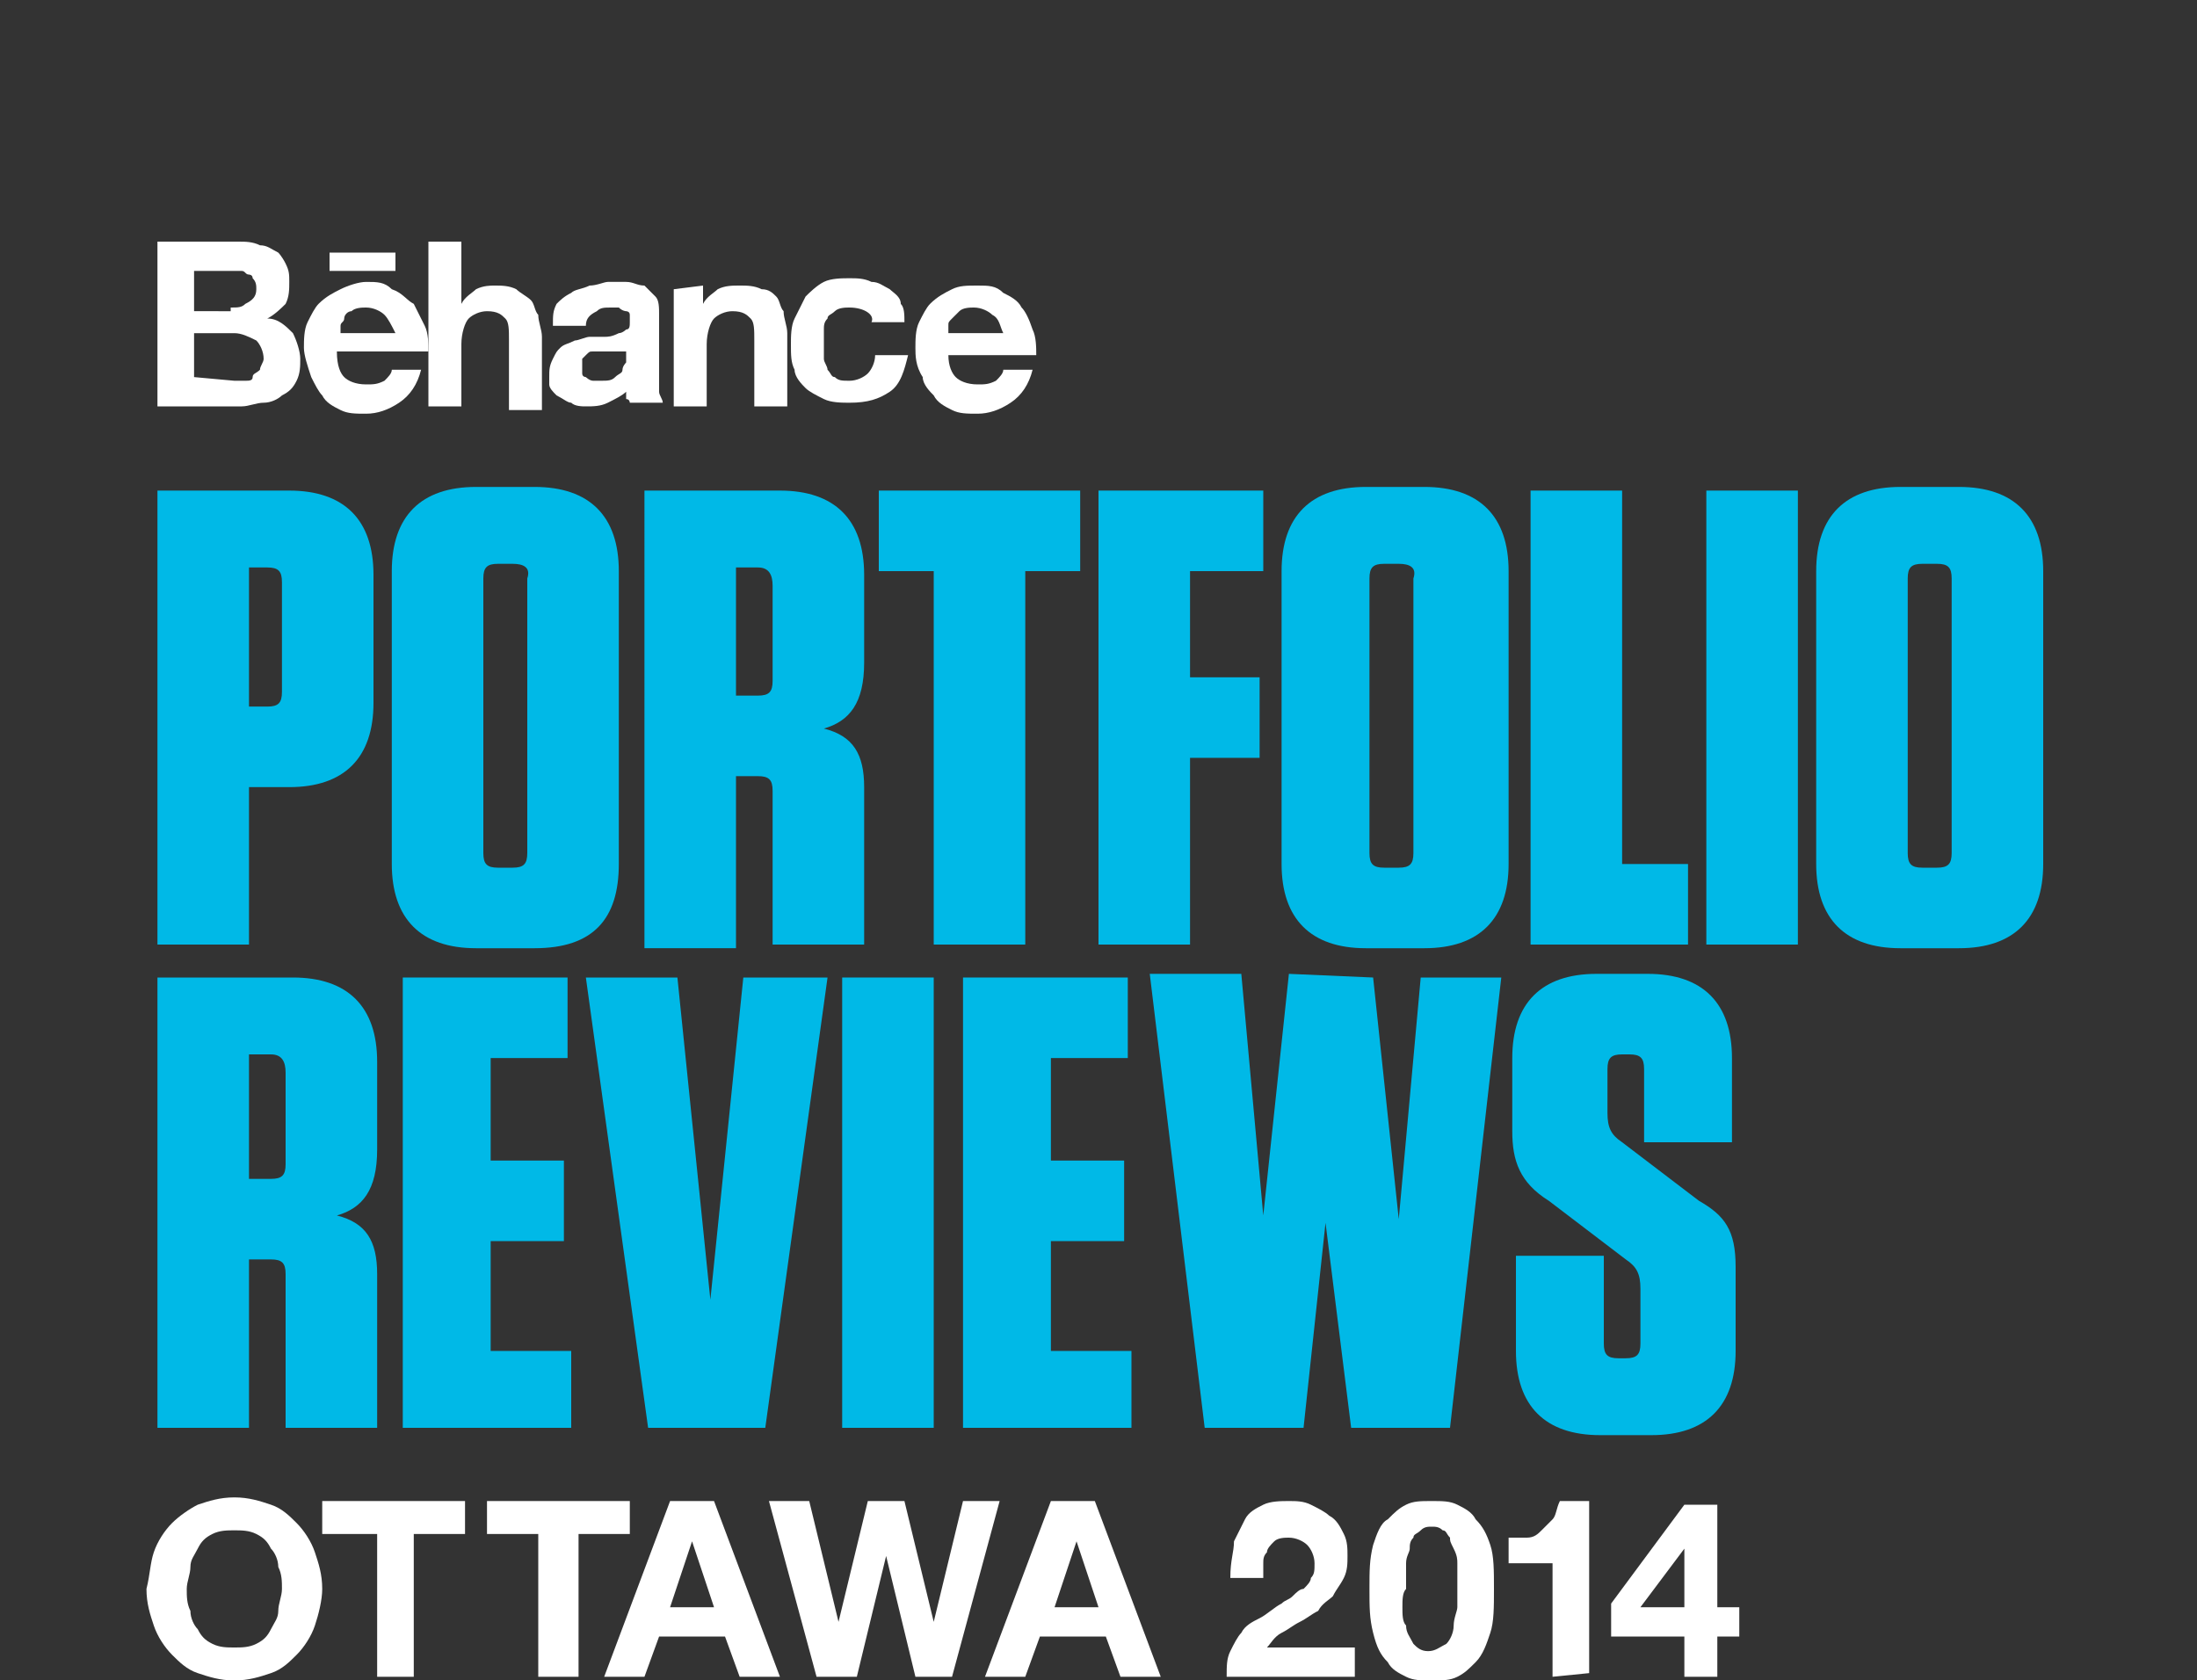 <?xml version="1.0" encoding="utf-8"?>
<!-- Generator: Adobe Illustrator 17.1.0, SVG Export Plug-In . SVG Version: 6.00 Build 0)  -->
<!DOCTYPE svg PUBLIC "-//W3C//DTD SVG 1.1//EN" "http://www.w3.org/Graphics/SVG/1.1/DTD/svg11.dtd">
<svg version="1.1" id="Layer_1" xmlns:x="http://ns.adobe.com/Extensibility/1.0/" xmlns:i="http://ns.adobe.com/AdobeIllustrator/10.0/" xmlns:graph="http://ns.adobe.com/Graphs/1.0/"
	 xmlns="http://www.w3.org/2000/svg" xmlns:xlink="http://www.w3.org/1999/xlink" xmlns:a="http://ns.adobe.com/AdobeSVGViewerExtensions/3.0/"
	 x="0px" y="0px" viewBox="0 0 60 45.9" style="enable-background:new 0 0 60 45.9;" xml:space="preserve">
<rect x="0" y="0" width="60" height="45.9" fill="#333333" stroke="none"/>
<g>
	<g style="enable-background:new    ;">
		<path style="fill:#FFFFFF;" d="M4.2,42.4c0.1-0.3,0.3-0.6,0.5-0.8c0.2-0.2,0.5-0.4,0.7-0.5c0.3-0.1,0.6-0.2,1-0.2
			c0.4,0,0.7,0.1,1,0.2c0.3,0.1,0.5,0.3,0.7,0.5c0.2,0.2,0.4,0.5,0.5,0.8c0.1,0.3,0.2,0.6,0.2,1c0,0.3-0.1,0.7-0.2,1
			c-0.1,0.3-0.3,0.6-0.5,0.8c-0.2,0.2-0.4,0.4-0.7,0.5c-0.3,0.1-0.6,0.2-1,0.2c-0.4,0-0.7-0.1-1-0.2c-0.3-0.1-0.5-0.3-0.7-0.5
			c-0.2-0.2-0.4-0.5-0.5-0.8c-0.1-0.3-0.2-0.6-0.2-1C4.1,43,4.1,42.7,4.2,42.4z M5.2,44c0,0.2,0.1,0.4,0.2,0.5
			c0.1,0.2,0.2,0.3,0.4,0.4C6,45,6.2,45,6.4,45c0.2,0,0.4,0,0.6-0.1c0.2-0.1,0.3-0.2,0.4-0.4c0.1-0.2,0.2-0.3,0.2-0.5
			c0-0.2,0.1-0.4,0.1-0.6c0-0.2,0-0.4-0.1-0.6c0-0.2-0.1-0.4-0.2-0.5C7.3,42.1,7.2,42,7,41.9c-0.2-0.1-0.4-0.1-0.6-0.1
			c-0.2,0-0.4,0-0.6,0.1c-0.2,0.1-0.3,0.2-0.4,0.4c-0.1,0.2-0.2,0.3-0.2,0.5c0,0.2-0.1,0.4-0.1,0.6C5.1,43.6,5.1,43.8,5.2,44z"/>
		<path style="fill:#FFFFFF;" d="M8.8,41.9V41h3.9v0.9h-1.4v3.9h-1v-3.9H8.8z"/>
		<path style="fill:#FFFFFF;" d="M13.3,41.9V41h3.9v0.9h-1.4v3.9h-1.1v-3.9H13.3z"/>
		<path style="fill:#FFFFFF;" d="M19.5,41l1.8,4.8h-1.1l-0.4-1.1H18l-0.4,1.1h-1.1l1.8-4.8L19.5,41L19.5,41z M19.5,43.9l-0.6-1.8h0
			l-0.6,1.8H19.5z"/>
		<path style="fill:#FFFFFF;" d="M25,45.8l-0.8-3.3h0l-0.8,3.3h-1.1L21,41h1.1l0.8,3.3h0l0.8-3.3h1l0.8,3.3h0l0.8-3.3h1L26,45.8H25z
			"/>
		<path style="fill:#FFFFFF;" d="M29.9,41l1.8,4.8h-1.1l-0.4-1.1h-1.8l-0.4,1.1h-1.1l1.8-4.8H29.9z M30,43.9l-0.6-1.8h0l-0.6,1.8H30
			z"/>
		<path style="fill:#FFFFFF;" d="M33.7,42.1c0.1-0.2,0.2-0.4,0.3-0.6c0.1-0.2,0.3-0.3,0.5-0.4c0.2-0.1,0.5-0.1,0.7-0.1
			c0.2,0,0.4,0,0.6,0.1c0.2,0.1,0.4,0.2,0.5,0.3c0.2,0.1,0.3,0.3,0.4,0.5c0.1,0.2,0.1,0.4,0.1,0.6c0,0.2,0,0.4-0.1,0.6
			c-0.1,0.2-0.2,0.3-0.3,0.5c-0.1,0.1-0.3,0.2-0.4,0.4c-0.2,0.1-0.3,0.2-0.5,0.3c-0.2,0.1-0.3,0.2-0.5,0.3c-0.2,0.1-0.3,0.3-0.4,0.4
			H37v0.8h-3.5c0-0.3,0-0.5,0.1-0.7c0.1-0.2,0.2-0.4,0.3-0.5c0.1-0.2,0.3-0.3,0.5-0.4c0.2-0.1,0.4-0.3,0.6-0.4
			c0.1-0.1,0.2-0.1,0.3-0.2c0.1-0.1,0.2-0.2,0.3-0.2c0.1-0.1,0.2-0.2,0.2-0.3c0.1-0.1,0.1-0.2,0.1-0.4c0-0.2-0.1-0.4-0.2-0.5
			c-0.1-0.1-0.3-0.2-0.5-0.2c-0.1,0-0.3,0-0.4,0.1c-0.1,0.1-0.2,0.2-0.2,0.3c-0.1,0.1-0.1,0.2-0.1,0.3c0,0.1,0,0.3,0,0.4h-0.9
			C33.6,42.6,33.7,42.4,33.7,42.1z"/>
		<path style="fill:#FFFFFF;" d="M37.5,42.2c0.1-0.3,0.2-0.6,0.4-0.7c0.2-0.2,0.3-0.3,0.5-0.4c0.2-0.1,0.4-0.1,0.7-0.1
			s0.5,0,0.7,0.1c0.2,0.1,0.4,0.2,0.5,0.4c0.2,0.2,0.3,0.4,0.4,0.7c0.1,0.3,0.1,0.7,0.1,1.2c0,0.5,0,0.9-0.1,1.2
			c-0.1,0.3-0.2,0.6-0.4,0.8c-0.2,0.2-0.3,0.3-0.5,0.4c-0.2,0.1-0.4,0.1-0.7,0.1s-0.5,0-0.7-0.1c-0.2-0.1-0.4-0.2-0.5-0.4
			c-0.2-0.2-0.3-0.4-0.4-0.8s-0.1-0.7-0.1-1.2C37.4,42.9,37.4,42.6,37.5,42.2z M38.3,43.9c0,0.2,0,0.4,0.1,0.5
			c0,0.2,0.1,0.3,0.2,0.5c0.1,0.1,0.2,0.2,0.4,0.2s0.3-0.1,0.5-0.2c0.1-0.1,0.2-0.3,0.2-0.5c0-0.2,0.1-0.4,0.1-0.5
			c0-0.2,0-0.4,0-0.5c0-0.1,0-0.2,0-0.3c0-0.1,0-0.2,0-0.4c0-0.1,0-0.2-0.1-0.4s-0.1-0.2-0.1-0.3c-0.1-0.1-0.1-0.2-0.2-0.2
			c-0.1-0.1-0.2-0.1-0.3-0.1s-0.2,0-0.3,0.1c-0.1,0.1-0.2,0.1-0.2,0.2c-0.1,0.1-0.1,0.2-0.1,0.3c0,0.1-0.1,0.2-0.1,0.4
			c0,0.1,0,0.2,0,0.4c0,0.1,0,0.2,0,0.3C38.3,43.5,38.3,43.7,38.3,43.9z"/>
		<path style="fill:#FFFFFF;" d="M42.4,45.8v-3.1h-1.2V42c0.2,0,0.3,0,0.5,0c0.2,0,0.3-0.1,0.4-0.2c0.1-0.1,0.2-0.2,0.3-0.3
			c0.1-0.1,0.1-0.3,0.2-0.5h0.8v4.7L42.4,45.8L42.4,45.8L42.4,45.8z"/>
		<path style="fill:#FFFFFF;" d="M44,44.7v-0.9l2-2.7h0.9v2.8h0.6v0.8h-0.6v1.1H46v-1.1L44,44.7L44,44.7z M46,42.3l-1.2,1.6H46
			L46,42.3L46,42.3z"/>
	</g>
	<g>
		<path style="fill:#00B9E7;" d="M6.8,25.8H4.3V13.4h3.6c1.5,0,2.3,0.8,2.3,2.3v3.5c0,1.5-0.8,2.3-2.3,2.3H6.8V25.8z M7.3,15.5H6.8
			v3.8h0.5c0.3,0,0.4-0.1,0.4-0.4v-3C7.7,15.6,7.6,15.5,7.3,15.5z"/>
		<path style="fill:#00B9E7;" d="M14.6,25.9h-1.6c-1.5,0-2.3-0.8-2.3-2.3v-8c0-1.5,0.8-2.3,2.3-2.3h1.6c1.5,0,2.3,0.8,2.3,2.3v8
			C16.9,25.1,16.2,25.9,14.6,25.9z M14,15.4h-0.4c-0.3,0-0.4,0.1-0.4,0.4v7.5c0,0.3,0.1,0.4,0.4,0.4H14c0.3,0,0.4-0.1,0.4-0.4v-7.5
			C14.5,15.5,14.3,15.4,14,15.4z"/>
		<path style="fill:#00B9E7;" d="M23.6,21.5v4.3h-2.5v-4.2c0-0.3-0.1-0.4-0.4-0.4h-0.6v4.7h-2.5V13.4h3.7c1.5,0,2.3,0.8,2.3,2.3v2.4
			c0,1.1-0.4,1.6-1.1,1.8C23.3,20.1,23.6,20.6,23.6,21.5z M20.7,15.5h-0.6V19h0.6c0.3,0,0.4-0.1,0.4-0.4V16
			C21.1,15.7,21,15.5,20.7,15.5z"/>
		<path style="fill:#00B9E7;" d="M25.5,25.8V15.6H24v-2.2h5.5v2.2h-1.5v10.2L25.5,25.8L25.5,25.8z"/>
		<path style="fill:#00B9E7;" d="M34.5,13.4v2.2h-2v2.9h1.9v2.2h-1.9v5.1H30V13.4H34.5z"/>
		<path style="fill:#00B9E7;" d="M38.9,25.9h-1.6c-1.5,0-2.3-0.8-2.3-2.3v-8c0-1.5,0.8-2.3,2.3-2.3h1.6c1.5,0,2.3,0.8,2.3,2.3v8
			C41.2,25.1,40.4,25.9,38.9,25.9z M38.2,15.4h-0.4c-0.3,0-0.4,0.1-0.4,0.4v7.5c0,0.3,0.1,0.4,0.4,0.4h0.4c0.3,0,0.4-0.1,0.4-0.4
			v-7.5C38.7,15.5,38.5,15.4,38.2,15.4z"/>
		<path style="fill:#00B9E7;" d="M44.3,13.4v10.2h1.8v2.2h-4.3V13.4H44.3z"/>
		<path style="fill:#00B9E7;" d="M49.1,25.8h-2.5V13.4h2.5V25.8z"/>
		<path style="fill:#00B9E7;" d="M53.5,25.9h-1.6c-1.5,0-2.3-0.8-2.3-2.3v-8c0-1.5,0.8-2.3,2.3-2.3h1.6c1.5,0,2.3,0.8,2.3,2.3v8
			C55.8,25.1,55,25.9,53.5,25.9z M52.9,15.4h-0.4c-0.3,0-0.4,0.1-0.4,0.4v7.5c0,0.3,0.1,0.4,0.4,0.4h0.4c0.3,0,0.4-0.1,0.4-0.4v-7.5
			C53.3,15.5,53.2,15.4,52.9,15.4z"/>
		<path style="fill:#00B9E7;" d="M10.3,34.8V39H7.8v-4.2c0-0.3-0.1-0.4-0.4-0.4H6.8V39H4.3V26.7H8c1.5,0,2.3,0.8,2.3,2.3v2.4
			c0,1.1-0.4,1.6-1.1,1.8C10,33.4,10.3,33.9,10.3,34.8z M7.4,28.8H6.8v3.4h0.6c0.3,0,0.4-0.1,0.4-0.4v-2.5C7.8,29,7.7,28.8,7.4,28.8
			z"/>
		<path style="fill:#00B9E7;" d="M15.5,26.7v2.2h-2.1v2.8h2v2.2h-2v3h2.2V39h-4.6V26.7H15.5z"/>
		<path style="fill:#00B9E7;" d="M17.7,39L16,26.7h2.5l0.9,8.8l0.9-8.8h2.3L20.9,39H17.7z"/>
		<path style="fill:#00B9E7;" d="M25.5,39H23V26.7h2.5V39z"/>
		<path style="fill:#00B9E7;" d="M30.8,26.7v2.2h-2.1v2.8h2v2.2h-2v3h2.2V39h-4.6V26.7H30.8z"/>
		<path style="fill:#00B9E7;" d="M37.5,26.7l0.7,6.6l0.6-6.6h2.2L39.6,39h-2.7l-0.7-5.6L35.6,39h-2.7l-1.5-12.4h2.5l0.6,6.6l0.7-6.6
			L37.5,26.7L37.5,26.7z"/>
		<path style="fill:#00B9E7;" d="M47.4,34.6v2.3c0,1.5-0.8,2.3-2.3,2.3h-1.4c-1.5,0-2.3-0.8-2.3-2.3v-2.6h2.4v2.4
			c0,0.3,0.1,0.4,0.4,0.4h0.2c0.3,0,0.4-0.1,0.4-0.4v-1.5c0-0.4-0.1-0.6-0.4-0.8l-2.1-1.6c-0.8-0.5-1-1.1-1-1.9v-2
			c0-1.5,0.8-2.3,2.3-2.3H45c1.5,0,2.3,0.8,2.3,2.3v2.3h-2.4v-2c0-0.3-0.1-0.4-0.4-0.4h-0.2c-0.3,0-0.4,0.1-0.4,0.4v1.2
			c0,0.4,0.1,0.6,0.4,0.8l2.1,1.6C47.1,33.2,47.4,33.6,47.4,34.6z"/>
	</g>
	<g>
		<path style="fill:#FFFFFF;" d="M6.5,6.6c0.2,0,0.4,0,0.6,0.1c0.2,0,0.3,0.1,0.5,0.2C7.6,6.9,7.7,7,7.8,7.2s0.1,0.3,0.1,0.5
			c0,0.2,0,0.4-0.1,0.6C7.7,8.4,7.5,8.6,7.3,8.7C7.6,8.7,7.8,8.9,8,9.1c0.1,0.2,0.2,0.5,0.2,0.7c0,0.2,0,0.4-0.1,0.6
			c-0.1,0.2-0.2,0.3-0.4,0.4c-0.1,0.1-0.3,0.2-0.5,0.2s-0.4,0.1-0.6,0.1H4.3V6.6L6.5,6.6L6.5,6.6z M6.3,8.4c0.2,0,0.3,0,0.4-0.1
			C6.9,8.2,7,8.1,7,7.9c0-0.1,0-0.2-0.1-0.3c0-0.1-0.1-0.1-0.1-0.1c-0.1,0-0.1-0.1-0.2-0.1c-0.1,0-0.2,0-0.3,0H5.3v1.1H6.3z
			 M6.4,10.4c0.1,0,0.2,0,0.3,0c0.1,0,0.2,0,0.2-0.1s0.1-0.1,0.2-0.2c0-0.1,0.1-0.2,0.1-0.3c0-0.2-0.1-0.4-0.2-0.5
			C6.8,9.2,6.6,9.1,6.4,9.1H5.3v1.2L6.4,10.4L6.4,10.4z"/>
		<path style="fill:#FFFFFF;" d="M9.4,10.3c0.1,0.1,0.3,0.2,0.6,0.2c0.2,0,0.3,0,0.5-0.1c0.1-0.1,0.2-0.2,0.2-0.3h0.8
			c-0.1,0.4-0.3,0.7-0.6,0.9c-0.3,0.2-0.6,0.3-0.9,0.3c-0.3,0-0.5,0-0.7-0.1c-0.2-0.1-0.4-0.2-0.5-0.4c-0.1-0.1-0.2-0.3-0.3-0.5
			C8.4,10,8.3,9.7,8.3,9.5s0-0.5,0.1-0.7c0.1-0.2,0.2-0.4,0.3-0.5C8.9,8.1,9.1,8,9.3,7.9C9.5,7.8,9.8,7.7,10,7.7
			c0.3,0,0.5,0,0.7,0.2C11,8,11.1,8.2,11.3,8.3c0.1,0.2,0.2,0.4,0.3,0.6c0.1,0.2,0.1,0.5,0.1,0.7H9.2C9.2,10,9.3,10.2,9.4,10.3z
			 M10.5,8.6c-0.1-0.1-0.3-0.2-0.5-0.2c-0.1,0-0.3,0-0.4,0.1c-0.1,0-0.2,0.1-0.2,0.2S9.3,8.8,9.3,8.9c0,0.1,0,0.1,0,0.2h1.5
			C10.7,8.9,10.6,8.7,10.5,8.6z"/>
		<path style="fill:#FFFFFF;" d="M12.6,6.6v1.7h0c0.1-0.2,0.3-0.3,0.4-0.4c0.2-0.1,0.4-0.1,0.5-0.1c0.2,0,0.4,0,0.6,0.1
			c0.1,0.1,0.3,0.2,0.4,0.3c0.1,0.1,0.1,0.3,0.2,0.4c0,0.2,0.1,0.4,0.1,0.6v2h-0.9V9.3c0-0.3,0-0.5-0.1-0.6
			c-0.1-0.1-0.2-0.2-0.5-0.2c-0.2,0-0.4,0.1-0.5,0.2c-0.1,0.1-0.2,0.4-0.2,0.7v1.7h-0.9V6.6L12.6,6.6L12.6,6.6z"/>
		<path style="fill:#FFFFFF;" d="M15.2,8.3c0.1-0.1,0.2-0.2,0.4-0.3c0.1-0.1,0.3-0.1,0.5-0.2c0.2,0,0.4-0.1,0.5-0.1
			c0.2,0,0.3,0,0.5,0c0.2,0,0.3,0.1,0.5,0.1c0.1,0.1,0.2,0.2,0.3,0.3c0.1,0.1,0.1,0.3,0.1,0.5v1.7c0,0.1,0,0.3,0,0.4
			c0,0.1,0.1,0.2,0.1,0.3h-0.9c0,0,0-0.1-0.1-0.1c0,0,0-0.1,0-0.2c-0.1,0.1-0.3,0.2-0.5,0.3c-0.2,0.1-0.4,0.1-0.6,0.1
			c-0.1,0-0.3,0-0.4-0.1c-0.1,0-0.2-0.1-0.4-0.2c-0.1-0.1-0.2-0.2-0.2-0.3C15,10.6,15,10.4,15,10.3c0-0.2,0-0.3,0.1-0.5
			s0.1-0.2,0.2-0.3c0.1-0.1,0.2-0.1,0.4-0.2c0.1,0,0.3-0.1,0.4-0.1c0.1,0,0.3,0,0.4,0c0.1,0,0.2,0,0.4-0.1c0.1,0,0.2-0.1,0.2-0.1
			c0.1,0,0.1-0.1,0.1-0.2s0-0.2,0-0.2c0-0.1-0.1-0.1-0.1-0.1c0,0-0.1,0-0.2-0.1c-0.1,0-0.1,0-0.2,0c-0.2,0-0.3,0-0.4,0.1
			C16.1,8.6,16,8.7,16,8.9h-0.9C15.1,8.6,15.1,8.5,15.2,8.3z M17,9.6c-0.1,0-0.1,0-0.2,0c-0.1,0-0.1,0-0.2,0c-0.1,0-0.1,0-0.2,0
			c-0.1,0-0.1,0-0.2,0s-0.1,0-0.2,0.1c0,0-0.1,0.1-0.1,0.1c0,0.1,0,0.1,0,0.2c0,0.1,0,0.1,0,0.2c0,0.1,0.1,0.1,0.1,0.1
			c0,0,0.1,0.1,0.2,0.1c0.1,0,0.1,0,0.2,0c0.2,0,0.3,0,0.4-0.1c0.1-0.1,0.2-0.1,0.2-0.2c0-0.1,0.1-0.2,0.1-0.2s0-0.1,0-0.2V9.6
			C17.1,9.6,17.1,9.6,17,9.6z"/>
		<path style="fill:#FFFFFF;" d="M19.2,7.8v0.5h0c0.1-0.2,0.3-0.3,0.4-0.4c0.2-0.1,0.4-0.1,0.6-0.1c0.2,0,0.4,0,0.6,0.1
			C21,7.9,21.1,8,21.2,8.1c0.1,0.1,0.1,0.3,0.2,0.4c0,0.2,0.1,0.4,0.1,0.6v2h-0.9V9.3c0-0.3,0-0.5-0.1-0.6c-0.1-0.1-0.2-0.2-0.5-0.2
			c-0.2,0-0.4,0.1-0.5,0.2c-0.1,0.1-0.2,0.4-0.2,0.7v1.7h-0.9V7.9L19.2,7.8L19.2,7.8z"/>
		<path style="fill:#FFFFFF;" d="M23.2,8.4c-0.1,0-0.3,0-0.4,0.1c-0.1,0.1-0.2,0.1-0.2,0.2c-0.1,0.1-0.1,0.2-0.1,0.3
			c0,0.1,0,0.2,0,0.4c0,0.1,0,0.2,0,0.4c0,0.1,0.1,0.2,0.1,0.3c0.1,0.1,0.1,0.2,0.2,0.2c0.1,0.1,0.2,0.1,0.4,0.1
			c0.2,0,0.4-0.1,0.5-0.2c0.1-0.1,0.2-0.3,0.2-0.5h0.9c-0.1,0.4-0.2,0.8-0.5,1c-0.3,0.2-0.6,0.3-1.1,0.3c-0.2,0-0.5,0-0.7-0.1
			c-0.2-0.1-0.4-0.2-0.5-0.3c-0.1-0.1-0.3-0.3-0.3-0.5c-0.1-0.2-0.1-0.4-0.1-0.7c0-0.2,0-0.5,0.1-0.7c0.1-0.2,0.2-0.4,0.3-0.6
			c0.1-0.1,0.3-0.3,0.5-0.4c0.2-0.1,0.5-0.1,0.7-0.1c0.2,0,0.4,0,0.6,0.1c0.2,0,0.3,0.1,0.5,0.2c0.1,0.1,0.3,0.2,0.3,0.4
			c0.1,0.1,0.1,0.3,0.1,0.5h-0.9C23.9,8.6,23.6,8.4,23.2,8.4z"/>
		<rect x="9" y="6.9" style="fill:#FFFFFF;" width="1.8" height="0.5"/>
		<path style="fill:#FFFFFF;" d="M26.1,10.3c0.1,0.1,0.3,0.2,0.6,0.2c0.2,0,0.3,0,0.5-0.1c0.1-0.1,0.2-0.2,0.2-0.3h0.8
			c-0.1,0.4-0.3,0.7-0.6,0.9c-0.3,0.2-0.6,0.3-0.9,0.3c-0.3,0-0.5,0-0.7-0.1c-0.2-0.1-0.4-0.2-0.5-0.4c-0.1-0.1-0.3-0.3-0.3-0.5
			C25,10,25,9.7,25,9.5s0-0.5,0.1-0.7c0.1-0.2,0.2-0.4,0.3-0.5C25.6,8.1,25.8,8,26,7.9c0.2-0.1,0.4-0.1,0.7-0.1c0.3,0,0.5,0,0.7,0.2
			c0.2,0.1,0.4,0.2,0.5,0.4C28,8.5,28.1,8.7,28.2,9c0.1,0.2,0.1,0.5,0.1,0.7h-2.4C25.9,10,26,10.2,26.1,10.3z M27.1,8.6
			c-0.1-0.1-0.3-0.2-0.5-0.2c-0.1,0-0.3,0-0.4,0.1S26.1,8.6,26,8.7c-0.1,0.1-0.1,0.1-0.1,0.2s0,0.1,0,0.2h1.5
			C27.3,8.9,27.3,8.7,27.1,8.6z"/>
	</g>
</g>
</svg>
